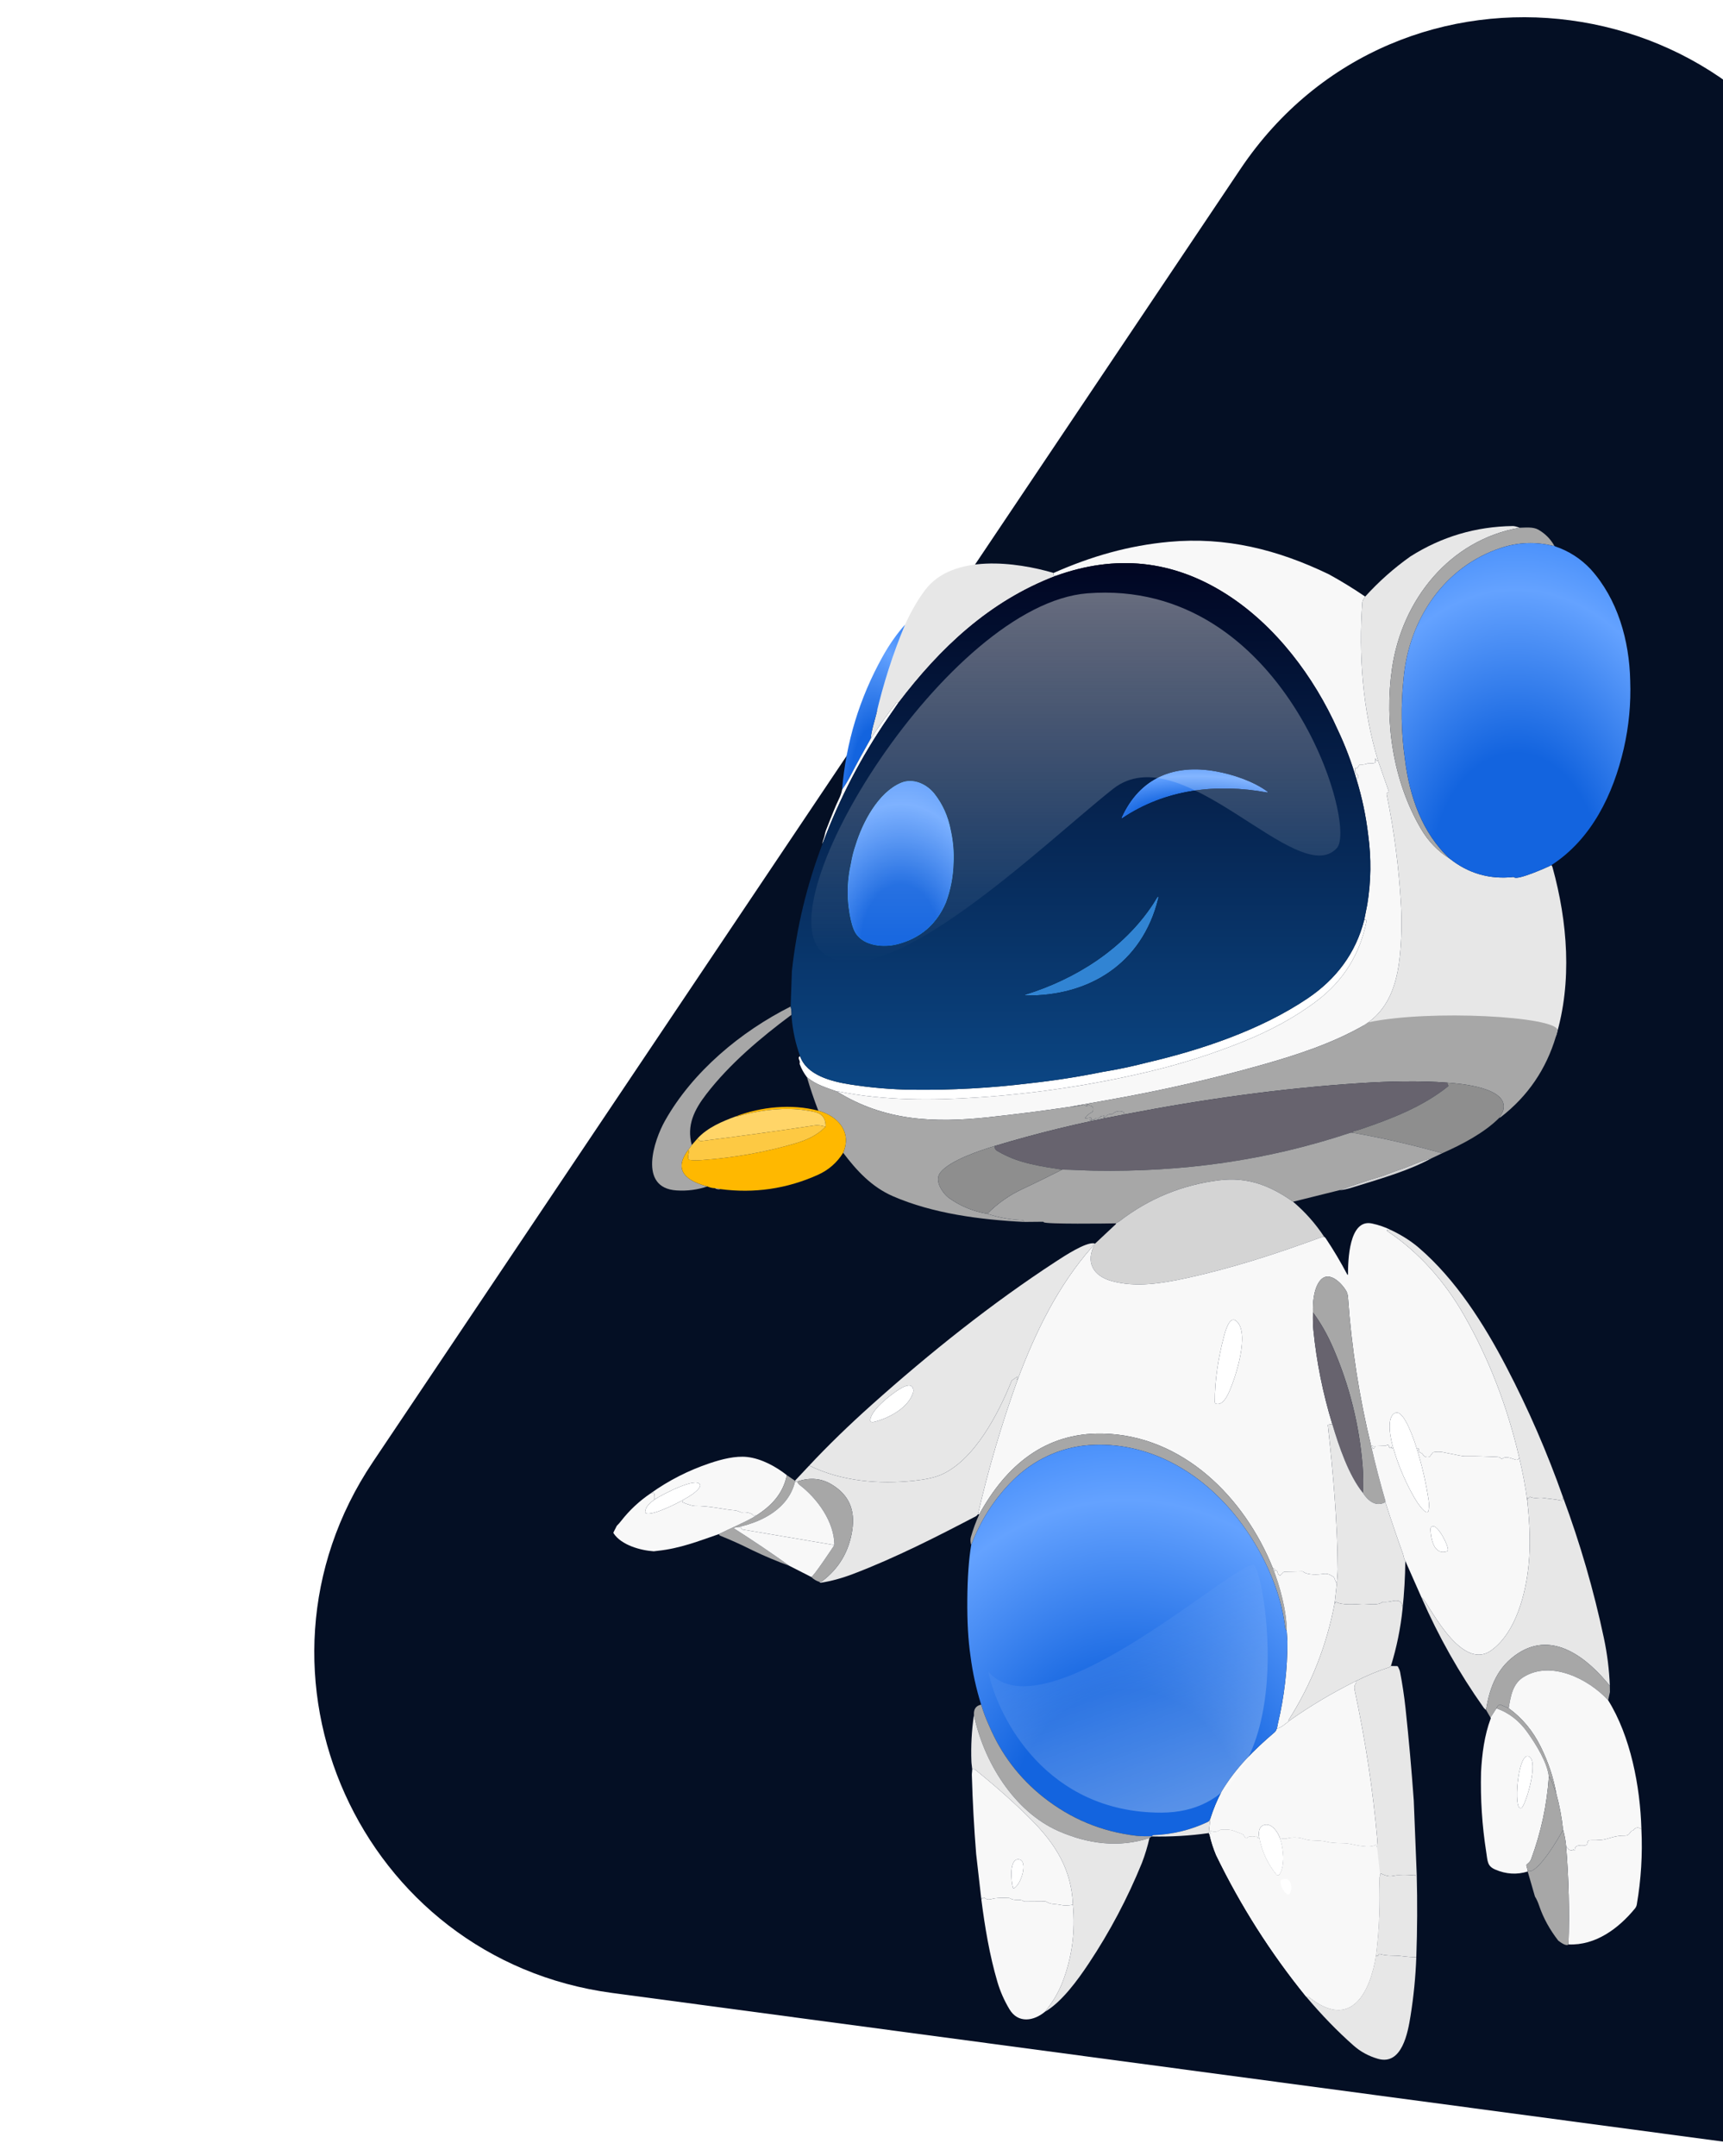 <svg width="191" height="239" viewBox="0 0 191 239" fill="none" xmlns="http://www.w3.org/2000/svg">
<g clip-path="url(#clip0_129_80)">
<path d="M137.499 18.744C155.057 -7.422 195.003 -2.077 205.064 27.785L260.171 191.349C269.161 218.03 247.026 244.88 219.12 241.146L67.84 220.903C39.934 217.168 25.638 185.443 41.326 162.064L137.499 18.744Z" fill="#040F24"/>
<g filter="url(#filter0_d_129_80)">
<path d="M168.454 57.187C160.699 58.542 155.409 65.179 154.307 72.8C153.446 78.754 154.439 85.279 157.499 90.526C158.32 91.935 159.4 93.056 160.741 93.892C162.795 95.512 165.131 96.182 167.749 95.903C167.792 95.899 167.828 95.911 167.859 95.939C168.233 96.279 171.553 94.814 171.984 94.581C172.041 94.663 172.082 94.751 172.108 94.846C173.771 100.871 174.304 107.519 172.48 113.573C172.455 113.54 172.44 113.502 172.437 113.459C172.436 113.432 172.429 113.43 172.416 113.453C172.384 113.505 172.36 113.49 172.343 113.406C172.338 113.379 172.342 113.354 172.355 113.331C172.362 113.317 172.451 113.132 172.484 113.226C172.507 113.293 172.525 113.297 172.537 113.237L172.559 113.12C172.573 113.047 172.549 113.03 172.486 113.068C172.363 113.144 172.274 113.123 172.219 113.003C172.191 112.941 172.145 112.903 172.079 112.889L171.413 112.746C171.366 112.736 171.328 112.749 171.297 112.784C170.835 113.311 169.534 113.237 168.923 113.208C168.466 113.187 168.196 112.909 167.727 112.941C167.325 112.967 166.922 112.958 166.52 112.915C166.473 112.91 166.427 112.916 166.381 112.933C166.176 113.014 165.983 112.987 165.804 112.853C165.761 112.821 165.715 112.803 165.664 112.798C164.896 112.719 164.288 113.117 163.651 112.558C163.609 112.521 163.561 112.509 163.505 112.523L163.083 112.635C163.034 112.648 163.018 112.677 163.034 112.725C163.038 112.737 163.042 112.749 163.046 112.762C163.064 112.813 163.046 112.838 162.992 112.836C162.665 112.824 162.342 112.84 162.022 112.885C161.584 112.944 161.255 112.602 160.818 112.591C160.609 112.585 160.398 112.586 160.184 112.594C160.105 112.599 160.07 112.64 160.08 112.719L160.136 113.191C160.14 113.22 160.127 113.236 160.098 113.24L159.079 113.375C159.021 113.382 159.002 113.414 159.021 113.469L159.174 113.904C159.185 113.937 159.173 113.952 159.138 113.949C158.983 113.936 158.857 113.87 158.757 113.75C158.723 113.71 158.68 113.696 158.629 113.709C158.469 113.75 158.356 113.7 158.292 113.559C158.287 113.546 158.284 113.533 158.285 113.519C158.285 113.506 158.289 113.492 158.296 113.48C158.302 113.468 158.311 113.458 158.323 113.45C158.334 113.443 158.346 113.438 158.36 113.436C158.617 113.402 158.86 113.322 159.09 113.194C159.204 113.131 159.196 113.099 159.064 113.1C158.721 113.103 158.506 112.946 158.419 112.628C158.405 112.577 158.372 112.545 158.322 112.531L157.455 112.297C157.411 112.285 157.368 112.288 157.326 112.307C157.249 112.344 157.209 112.361 157.123 112.361C155.593 112.383 154.063 112.416 152.533 112.459C152.185 112.468 151.925 112.276 151.536 112.318C151.525 112.319 151.522 112.315 151.527 112.306L151.55 112.265C151.599 112.171 151.577 112.148 151.484 112.198L151.41 112.239C151.367 112.262 151.359 112.294 151.387 112.335C151.396 112.348 151.4 112.361 151.398 112.373C151.394 112.401 151.379 112.411 151.353 112.402L151.184 112.345C153.916 110.678 154.856 107.8 155.175 104.681C155.367 102.802 155.411 100.919 155.306 99.033C155.078 94.883 154.545 90.773 153.708 86.703C153.698 86.652 153.715 86.613 153.761 86.588L153.886 86.52C153.943 86.488 153.96 86.442 153.938 86.38L152.758 83.001C151.05 77.419 150.596 71.237 151.02 65.458C151.032 65.305 151.137 65.092 151.335 64.819C152.843 63.154 154.511 61.673 156.339 60.376C159.799 58.182 163.584 57.057 167.692 57C167.866 56.998 168.12 57.06 168.454 57.187Z" fill="#E7E7E7"/>
<path d="M168.454 57.187C169.102 57.175 169.945 57.068 170.529 57.402C171.274 57.828 171.859 58.412 172.286 59.155L172.245 59.181C172.219 59.199 172.19 59.205 172.158 59.198C170.227 58.72 168.314 58.792 166.418 59.413C160.119 61.476 156.178 67.334 155.592 73.888C155.27 76.882 155.32 79.869 155.743 82.849C156.244 86.954 157.65 91.052 160.741 93.892C159.4 93.056 158.32 91.934 157.499 90.526C154.439 85.279 153.446 78.754 154.307 72.8C155.409 65.179 160.699 58.541 168.454 57.187Z" fill="#A7A7A7"/>
<path d="M147.303 62.345C148.686 63.104 150.03 63.929 151.335 64.819C151.137 65.092 151.032 65.305 151.02 65.458C150.596 71.237 151.05 77.419 152.758 83C152.624 83.028 152.545 82.991 152.522 82.889C152.478 82.691 152.458 82.69 152.462 82.886L152.468 83.169C152.469 83.207 152.451 83.233 152.415 83.246C152.214 83.322 152.004 83.336 151.786 83.287C151.733 83.276 151.682 83.281 151.633 83.303C151.37 83.418 151.097 83.462 150.814 83.433C150.754 83.427 150.707 83.45 150.672 83.5L150.453 83.837C150.428 83.875 150.395 83.884 150.355 83.866L150.275 83.828C150.254 83.818 150.243 83.825 150.243 83.849V84.252C150.243 84.302 150.268 84.327 150.317 84.329C150.334 84.329 150.352 84.329 150.37 84.329C150.422 84.33 150.44 84.356 150.424 84.407L150.391 84.513C150.378 84.554 150.391 84.566 150.43 84.551C150.578 84.492 150.681 84.931 150.362 85.051C149.817 83.169 149.125 81.345 148.287 79.577C145.652 73.684 141.393 68.022 135.94 64.548C130.017 60.774 123.698 60.104 116.983 62.541C116.801 62.517 116.738 62.403 116.795 62.199C120.985 60.344 125.118 59.163 129.603 58.75C135.904 58.168 141.644 59.618 147.303 62.345Z" fill="#F8F8F8"/>
<path d="M116.795 62.199C116.738 62.404 116.801 62.518 116.983 62.541C109.678 65.336 104.229 70.486 99.569 76.622C99.49 76.51 99.41 76.507 99.328 76.613C98.575 77.587 97.639 78.906 96.522 80.571C96.595 79.634 96.975 78.528 97.119 77.904C97.914 74.492 98.982 71.168 100.325 67.933C101.022 66.407 101.773 65.116 102.578 64.06C105.639 60.044 112.676 60.983 116.795 62.199Z" fill="#E7E7E7"/>
<path d="M100.325 67.933C98.982 71.168 97.914 74.491 97.119 77.904C96.975 78.528 96.595 79.633 96.522 80.571C95.749 81.948 95.066 83.168 94.266 84.712C93.994 85.238 93.688 85.743 93.349 86.228C93.772 81.01 95.27 76.089 97.841 71.467C98.585 70.132 99.413 68.954 100.325 67.933Z" fill="url(#paint0_radial_129_80)"/>
<path d="M99.569 76.622L98.472 78.21C95.466 82.576 93.035 87.249 91.179 92.227C91.173 91.912 91.329 91.656 91.391 91.368C91.454 91.072 91.5 90.886 91.529 90.81C92.217 89.033 92.696 87.871 92.967 87.325C93.168 86.917 93.296 86.551 93.349 86.228C93.688 85.743 93.994 85.238 94.266 84.712C95.066 83.168 95.749 81.948 96.522 80.571C97.639 78.906 98.575 77.587 99.328 76.613C99.41 76.506 99.49 76.509 99.569 76.622Z" fill="white"/>
<path fill-rule="evenodd" clip-rule="evenodd" d="M172.286 59.156C172.313 59.203 172.338 59.234 172.392 59.253C173.909 59.766 175.22 60.607 176.323 61.776C179.33 65.103 180.613 69.684 180.713 74.116C180.807 76.667 180.569 79.186 179.999 81.672C178.829 86.733 176.444 91.698 171.985 94.582C171.553 94.814 168.233 96.28 167.859 95.939C167.842 95.924 167.823 95.913 167.802 95.907C167.785 95.903 167.768 95.901 167.75 95.903C165.131 96.183 162.795 95.512 160.741 93.892C157.65 91.052 156.244 86.954 155.743 82.849C155.32 79.869 155.27 76.882 155.592 73.888C156.178 67.334 160.119 61.476 166.418 59.414C168.314 58.792 170.227 58.72 172.158 59.198C172.19 59.205 172.219 59.2 172.245 59.181L172.286 59.156Z" fill="url(#paint1_radial_129_80)"/>
<path d="M152.758 83.001L153.938 86.38C153.96 86.442 153.943 86.489 153.885 86.52L153.761 86.588C153.715 86.614 153.698 86.652 153.708 86.704C154.545 90.773 155.077 94.883 155.306 99.033C155.411 100.92 155.367 102.803 155.175 104.682C154.856 107.8 153.916 110.678 151.184 112.346C147.653 114.366 143.683 115.655 139.79 116.752C134.279 118.304 128.705 119.579 123.068 120.576C121.552 120.843 120.036 121.114 118.52 121.389C115.544 121.827 112.562 122.208 109.573 122.531C103.565 123.178 98.078 122.961 92.791 119.686C92.861 119.685 92.911 119.663 92.979 119.677C98.007 120.696 103.359 120.676 108.414 120.336C114.808 119.906 121.123 118.952 127.359 117.473C130.913 116.63 134.387 115.525 137.779 114.159C140.699 112.984 143.495 111.516 146.013 109.603C148.946 107.372 150.769 104.428 151.484 100.769C151.493 100.725 151.469 100.682 151.413 100.642C151.388 100.624 151.363 100.623 151.338 100.64C151.307 100.66 151.271 100.665 151.228 100.657L151.566 98.948C151.987 96.386 152.02 93.816 151.667 91.24C151.42 89.137 150.985 87.074 150.362 85.051C150.681 84.931 150.578 84.492 150.43 84.552C150.391 84.567 150.378 84.554 150.391 84.514L150.424 84.407C150.44 84.357 150.422 84.331 150.37 84.33C150.352 84.33 150.334 84.33 150.317 84.33C150.268 84.328 150.243 84.302 150.243 84.252V83.85C150.243 83.826 150.254 83.819 150.275 83.829L150.355 83.867C150.395 83.885 150.428 83.875 150.453 83.838L150.672 83.501C150.706 83.45 150.754 83.428 150.814 83.434C151.097 83.462 151.37 83.418 151.633 83.303C151.682 83.282 151.733 83.277 151.786 83.288C152.004 83.337 152.213 83.323 152.415 83.247C152.451 83.234 152.469 83.208 152.468 83.169L152.462 82.887C152.458 82.691 152.478 82.692 152.522 82.89C152.545 82.991 152.624 83.028 152.758 83.001Z" fill="#F8F8F8"/>
<path d="M140.461 86.531C134.859 85.517 129.229 86.158 124.416 89.378C124.406 89.386 124.393 89.389 124.381 89.389C124.368 89.388 124.356 89.383 124.346 89.375C124.336 89.367 124.33 89.355 124.327 89.343C124.325 89.33 124.326 89.317 124.332 89.305C126.355 84.86 130.174 83.365 134.768 84.186C136.664 84.524 138.927 85.278 140.503 86.432C140.514 86.439 140.521 86.45 140.525 86.462C140.529 86.474 140.528 86.487 140.523 86.499C140.518 86.51 140.509 86.52 140.498 86.526C140.486 86.532 140.473 86.533 140.461 86.531Z" fill="url(#paint2_radial_129_80)"/>
<path d="M105.392 90.709C105.664 91.929 105.768 93.153 105.704 94.383C105.172 94.393 104.648 94.424 104.132 94.477C103.296 94.562 102.487 94.459 101.643 94.484C101.593 94.486 101.545 94.476 101.5 94.457C101.137 94.304 99.688 94.419 99.198 94.401C97.605 94.342 96.175 94.436 94.654 94.487C94.529 94.492 94.445 94.436 94.333 94.386C94.45 93.687 94.622 93.007 94.851 92.346C95.625 89.844 97.336 86.55 99.861 85.466C101.21 84.887 102.739 85.59 103.595 86.684C104.506 87.847 105.105 89.189 105.392 90.709Z" fill="#2EEAF0"/>
<path d="M93.656 91.994L91.105 99.562C91.09 99.606 91.069 99.648 91.042 99.685C91.015 99.721 90.983 99.751 90.949 99.773C90.915 99.795 90.88 99.808 90.845 99.811C90.81 99.814 90.777 99.808 90.749 99.791C90.532 99.67 89.99 100.083 89.468 99.708C89.428 99.679 89.4 99.641 89.383 99.594L89.329 99.436C89.816 97.303 90.451 95.219 91.233 93.183C91.651 92.093 92.115 91.307 93.023 90.719C93.379 90.489 93.98 90.58 93.843 91.165C93.779 91.44 93.716 91.716 93.656 91.994Z" fill="#1E75C8"/>
<path d="M105.703 94.383C105.661 95.882 105.382 97.33 104.865 98.725C103.833 101.149 102.043 102.693 99.497 103.357C97.995 103.749 95.823 103.587 94.878 102.188C94.669 101.879 94.492 101.414 94.345 100.792C93.848 98.673 93.844 96.537 94.333 94.386C94.445 94.436 94.529 94.492 94.654 94.487C96.175 94.436 97.605 94.342 99.198 94.401C99.688 94.419 101.137 94.304 101.5 94.457C101.545 94.476 101.593 94.485 101.643 94.484C102.487 94.459 103.296 94.562 104.132 94.477C104.648 94.424 105.172 94.393 105.703 94.383Z" fill="#3BF6DC"/>
<path d="M128.384 98.335C126.605 105.493 120.764 109.138 113.675 109.039C113.664 109.039 113.652 109.034 113.644 109.026C113.635 109.017 113.63 109.007 113.628 108.995C113.626 108.983 113.629 108.971 113.635 108.961C113.641 108.951 113.651 108.943 113.662 108.939C119.247 107.209 124.508 103.892 127.782 98.954L128.316 98.098C128.353 98.038 128.383 98.042 128.405 98.109C128.427 98.173 128.42 98.249 128.384 98.335Z" fill="#3184D3"/>
<path d="M92.791 119.686C91.597 119.24 90.443 118.937 89.448 118.085C89.115 117.651 88.851 117.176 88.656 116.661C88.638 116.612 88.637 116.562 88.652 116.512C88.738 116.232 88.322 115.919 88.696 115.769C89.423 117.898 92.232 118.576 94.221 118.892C96.497 119.253 98.789 119.449 101.097 119.48C105.467 119.535 109.822 119.296 114.161 118.763C116.864 118.469 119.548 118.051 122.213 117.51C123.9 117.234 125.57 116.882 127.223 116.453C133.126 115.07 139.746 112.874 144.969 109.346C148.097 107.232 150.284 104.373 151.228 100.657C151.271 100.665 151.307 100.659 151.338 100.64C151.363 100.623 151.388 100.624 151.413 100.642C151.469 100.682 151.493 100.725 151.484 100.769C150.769 104.428 148.946 107.372 146.013 109.603C143.495 111.516 140.699 112.984 137.779 114.159C134.387 115.525 130.913 116.63 127.359 117.473C121.123 118.951 114.808 119.906 108.414 120.336C103.359 120.676 98.007 120.696 92.979 119.677C92.911 119.663 92.862 119.685 92.791 119.686Z" fill="white"/>
<path d="M87.647 110.257C87.733 110.609 87.765 110.928 87.743 111.212C87.709 111.21 87.687 111.212 87.678 111.218C84.337 113.708 80.898 116.594 78.296 119.971C76.978 121.683 76.088 123.421 76.687 125.609L76.311 126.129C74.481 128.54 76.304 129.636 78.415 130.201C77.326 130.571 76.188 130.718 74.999 130.643C70.696 130.366 72.513 125.053 73.72 122.913C76.791 117.464 82.129 113.027 87.647 110.257Z" fill="#A7A7A7"/>
<path fill-rule="evenodd" clip-rule="evenodd" d="M148.287 79.578C145.652 73.684 141.393 68.022 135.94 64.549C130.017 60.774 123.698 60.105 116.983 62.541C109.678 65.336 104.229 70.486 99.569 76.622L98.472 78.21C95.466 82.577 93.035 87.249 91.179 92.228C89.438 96.789 88.305 101.496 87.781 106.348L87.647 110.257C87.733 110.61 87.765 110.928 87.743 111.213L87.755 111.441C87.873 112.928 88.186 114.371 88.696 115.769C89.423 117.898 92.233 118.576 94.221 118.892C96.497 119.253 98.789 119.449 101.097 119.48C105.467 119.535 109.822 119.296 114.162 118.763C116.865 118.469 119.548 118.051 122.213 117.51C123.9 117.234 125.57 116.882 127.223 116.453C133.126 115.07 139.746 112.874 144.969 109.346C148.097 107.232 150.284 104.373 151.228 100.657L151.566 98.948C151.987 96.386 152.02 93.816 151.667 91.24C151.42 89.137 150.986 87.074 150.362 85.051C149.817 83.17 149.125 81.345 148.287 79.578ZM128.405 98.108C128.427 98.173 128.42 98.249 128.384 98.335C126.605 105.493 120.764 109.138 113.675 109.039C113.673 109.039 113.671 109.039 113.669 109.038C113.666 109.038 113.663 109.037 113.66 109.036C113.654 109.033 113.649 109.03 113.644 109.026C113.635 109.017 113.63 109.007 113.628 108.995C113.627 108.987 113.628 108.979 113.63 108.972C113.63 108.971 113.631 108.97 113.631 108.969C113.632 108.968 113.632 108.967 113.632 108.966L113.633 108.964C113.634 108.963 113.635 108.962 113.635 108.961C113.641 108.951 113.651 108.943 113.662 108.939C119.247 107.209 124.508 103.892 127.782 98.954L128.316 98.098C128.353 98.038 128.383 98.042 128.405 98.108ZM104.865 98.725C103.833 101.149 102.043 102.693 99.497 103.357C97.995 103.749 95.823 103.587 94.878 102.188C94.669 101.879 94.492 101.414 94.346 100.792C93.848 98.673 93.844 96.537 94.333 94.386C94.45 93.687 94.622 93.007 94.851 92.346C95.625 89.845 97.336 86.55 99.861 85.466C101.21 84.887 102.739 85.59 103.595 86.684C104.506 87.847 105.105 89.189 105.392 90.709C105.664 91.929 105.768 93.154 105.704 94.383C105.661 95.882 105.382 97.33 104.865 98.725ZM105.138 98.663C105.136 98.657 105.135 98.651 105.133 98.646C105.135 98.652 105.136 98.657 105.138 98.663L105.138 98.663ZM140.461 86.531C134.86 85.517 129.229 86.159 124.417 89.378C124.406 89.386 124.394 89.389 124.381 89.389C124.368 89.388 124.356 89.383 124.346 89.375C124.336 89.367 124.33 89.355 124.327 89.343C124.325 89.33 124.327 89.317 124.332 89.305C126.355 84.86 130.175 83.365 134.768 84.186C136.664 84.524 138.928 85.278 140.503 86.432C140.509 86.436 140.513 86.44 140.517 86.445C140.521 86.45 140.523 86.456 140.525 86.462C140.529 86.474 140.528 86.487 140.523 86.499C140.518 86.511 140.509 86.52 140.498 86.526C140.492 86.529 140.486 86.531 140.48 86.531C140.474 86.532 140.467 86.532 140.461 86.531Z" fill="url(#paint3_linear_129_80)"/>
<path d="M104.865 98.725C103.833 101.149 102.043 102.693 99.497 103.357C97.995 103.749 95.823 103.587 94.878 102.188C94.669 101.879 94.492 101.414 94.345 100.792C93.848 98.673 93.844 96.537 94.333 94.386C94.45 93.687 94.622 93.007 94.851 92.346C95.625 89.844 97.336 86.55 99.861 85.466C101.21 84.887 102.739 85.59 103.595 86.684C104.506 87.847 105.105 89.189 105.392 90.709C105.664 91.929 105.768 93.153 105.703 94.383C105.661 95.882 105.382 97.33 104.865 98.725Z" fill="url(#paint4_radial_129_80)"/>
<path d="M105.138 98.662C105.136 98.657 105.134 98.651 105.133 98.646C105.135 98.652 105.136 98.657 105.138 98.663L105.138 98.662Z" fill="url(#paint5_radial_129_80)"/>
<path d="M166.374 122.511C169.358 120.199 171.393 117.219 172.48 113.573C172.542 113.341 172.674 112.993 172.668 112.89C172.569 111.36 158.554 110.563 151.673 112.01L151.184 112.346C147.653 114.366 143.683 115.655 139.79 116.752C134.279 118.304 128.705 119.579 123.068 120.576C121.552 120.844 120.036 121.114 118.52 121.389C119.053 121.363 119.581 121.286 120.106 121.156C120.155 121.144 120.199 121.155 120.237 121.19C120.314 121.261 120.405 121.287 120.508 121.269C120.564 121.259 120.572 121.233 120.532 121.191L120.502 121.161C120.488 121.148 120.49 121.138 120.509 121.132L120.609 121.1C120.653 121.086 120.684 121.101 120.701 121.144C120.708 121.162 120.714 121.181 120.72 121.199C120.724 121.21 120.732 121.216 120.744 121.217C121.124 121.252 121.254 121.468 121.136 121.867C121.122 121.913 121.094 121.946 121.053 121.966C120.776 122.102 120.536 122.29 120.333 122.532C120.256 122.625 120.276 122.663 120.394 122.646L120.875 122.581C120.928 122.574 120.961 122.597 120.975 122.649C120.99 122.713 120.967 122.752 120.907 122.766C120.81 122.789 120.798 122.833 120.869 122.9L120.886 122.917C120.931 122.968 120.956 122.961 120.962 122.895C120.971 122.785 121.034 122.756 121.154 122.807C121.207 122.831 121.254 122.821 121.295 122.78L121.378 122.696C121.409 122.665 121.446 122.656 121.489 122.669C121.678 122.727 121.832 122.669 121.953 122.494C121.987 122.444 122.034 122.414 122.094 122.405L122.343 122.364C122.425 122.35 122.437 122.373 122.379 122.434C122.331 122.483 122.319 122.536 122.344 122.593C122.377 122.666 122.405 122.664 122.427 122.587C122.443 122.529 122.477 122.495 122.528 122.485C122.563 122.478 122.591 122.46 122.613 122.431C122.753 122.24 122.95 122.168 123.203 122.213C123.242 122.221 123.275 122.211 123.304 122.185C123.656 121.859 124.059 121.775 124.513 121.932C124.561 121.949 124.578 121.982 124.564 122.031C124.539 122.116 124.57 122.179 124.659 122.218C133.267 120.552 141.995 119.323 150.745 118.754C153.989 118.544 157.47 118.468 160.44 118.699C161.835 118.792 167.333 119.241 166.636 121.756C166.588 121.929 166.441 122.21 166.196 122.598C166.263 122.58 166.323 122.551 166.374 122.511Z" fill="#A7A7A7"/>
<path d="M89.448 118.085C90.443 118.937 91.597 119.24 92.791 119.686C98.078 122.961 103.565 123.178 109.573 122.531C112.562 122.208 115.544 121.827 118.52 121.389C119.053 121.363 119.582 121.286 120.106 121.156C120.155 121.144 120.199 121.155 120.237 121.19C120.314 121.261 120.405 121.287 120.508 121.269C120.564 121.259 120.572 121.233 120.532 121.191L120.502 121.161C120.488 121.148 120.491 121.138 120.51 121.132L120.609 121.1C120.653 121.086 120.684 121.101 120.701 121.144C120.708 121.162 120.714 121.181 120.72 121.199C120.724 121.21 120.732 121.216 120.744 121.217C121.124 121.252 121.254 121.468 121.136 121.867C121.122 121.913 121.094 121.946 121.053 121.966C120.776 122.102 120.536 122.29 120.334 122.532C120.256 122.625 120.276 122.663 120.394 122.646L120.875 122.581C120.928 122.574 120.962 122.597 120.975 122.649C120.99 122.713 120.967 122.752 120.907 122.766C120.811 122.789 120.798 122.833 120.869 122.9C120.874 122.905 120.88 122.911 120.886 122.917C120.931 122.968 120.957 122.961 120.963 122.895C120.971 122.785 121.034 122.756 121.154 122.807C121.207 122.831 121.254 122.821 121.295 122.78L121.378 122.696C121.409 122.665 121.446 122.656 121.489 122.669C121.678 122.727 121.832 122.669 121.953 122.494C121.987 122.444 122.034 122.414 122.094 122.405L122.343 122.364C122.425 122.35 122.437 122.373 122.379 122.434C122.331 122.483 122.319 122.536 122.344 122.593C122.377 122.666 122.405 122.664 122.427 122.587C122.443 122.529 122.477 122.495 122.528 122.485C122.563 122.478 122.591 122.46 122.614 122.431C122.753 122.24 122.95 122.168 123.204 122.213C123.242 122.221 123.275 122.211 123.304 122.185C123.657 121.859 124.059 121.775 124.513 121.932C124.561 121.949 124.578 121.982 124.564 122.031C124.539 122.116 124.571 122.179 124.659 122.218C119.792 123.121 114.988 124.29 110.249 125.723C108.628 126.22 105.293 127.314 104.241 128.658C103.515 129.584 104.515 131 105.255 131.521C106.514 132.407 107.911 132.977 109.445 133.231C110.747 133.659 112.042 133.894 113.329 133.934C113.384 133.936 113.426 133.962 113.453 134.012L113.52 134.135C108.665 133.892 103.389 133.204 98.975 131.281C96.63 130.257 94.973 128.462 93.468 126.471C94.469 124.12 92.842 122.381 90.712 121.808C90.241 120.579 89.82 119.338 89.448 118.085Z" fill="#A7A7A7"/>
<path d="M160.44 118.699C160.45 118.799 160.482 118.895 160.536 118.986C160.564 119.035 160.556 119.078 160.512 119.113C157.714 121.366 154.206 122.718 150.845 123.858C150.601 123.941 150.351 124.009 150.096 124.062C150.045 124.073 150.008 124.102 149.986 124.15L149.942 124.242C149.866 124.238 149.766 124.224 149.693 124.248C140.386 127.348 131.056 128.623 121.259 128.453C120.26 128.436 118.916 128.349 117.743 128.337C115.393 127.97 112.973 127.638 110.873 126.445C110.533 126.252 110.258 126.188 110.249 125.723C114.988 124.289 119.792 123.121 124.659 122.218C133.267 120.552 141.995 119.323 150.745 118.753C153.989 118.544 157.47 118.468 160.44 118.699Z" fill="#67636E"/>
<path d="M160.44 118.699C161.835 118.791 167.332 119.241 166.636 121.756C166.587 121.929 166.441 122.21 166.196 122.597C164.523 124.28 162.024 125.571 159.875 126.52C156.601 125.599 153.29 124.84 149.942 124.242L149.986 124.15C150.008 124.102 150.045 124.073 150.096 124.062C150.351 124.009 150.601 123.941 150.845 123.858C154.206 122.717 157.714 121.366 160.512 119.113C160.556 119.078 160.564 119.035 160.536 118.986C160.482 118.895 160.45 118.799 160.44 118.699Z" fill="#8E8E8E"/>
<path d="M90.712 121.808C92.842 122.38 94.469 124.119 93.468 126.47C92.78 127.571 91.843 128.388 90.657 128.92C87.21 130.467 83.607 130.992 79.848 130.495L79.246 130.393C78.965 130.386 78.688 130.322 78.415 130.2C76.304 129.636 74.481 128.54 76.311 126.129C76.465 126.455 76.194 126.771 76.316 127.166C76.332 127.221 76.368 127.252 76.424 127.26C76.777 127.315 77.219 127.323 77.75 127.284C81.426 127.016 84.91 126.394 88.202 125.419C89.463 125.046 90.592 124.526 91.524 123.577C91.545 122.85 91.279 122.353 90.727 122.087C90.505 121.98 90.016 121.869 89.262 121.756C87.055 121.423 84.631 121.694 82.435 122.247C82.173 122.313 81.869 122.438 81.541 122.445C84.34 121.372 87.757 121.018 90.712 121.808Z" fill="#FFB800"/>
<path d="M91.523 123.577C91.06 123.462 90.735 123.375 90.252 123.446C86.082 124.072 81.905 124.647 77.721 125.172C77.673 125.178 77.629 125.168 77.587 125.143C77.479 125.077 77.392 124.988 77.327 124.876C78.427 123.676 80.081 122.979 81.541 122.446C81.869 122.438 82.173 122.313 82.435 122.247C84.631 121.694 87.055 121.423 89.261 121.756C90.016 121.869 90.505 121.98 90.727 122.087C91.279 122.353 91.545 122.85 91.523 123.577Z" fill="#FFD568"/>
<path d="M91.524 123.577C90.592 124.526 89.463 125.046 88.202 125.419C84.91 126.394 81.426 127.016 77.75 127.285C77.219 127.323 76.777 127.315 76.424 127.26C76.368 127.252 76.332 127.221 76.316 127.166C76.194 126.771 76.465 126.455 76.311 126.129L76.687 125.609L77.327 124.876C77.392 124.988 77.479 125.077 77.587 125.143C77.629 125.168 77.673 125.178 77.721 125.172C81.905 124.647 86.082 124.072 90.252 123.446C90.735 123.375 91.06 123.462 91.524 123.577Z" fill="#FDC943"/>
<path d="M149.942 124.243C153.291 124.84 156.601 125.599 159.875 126.521L158.671 127.09C157.449 127.376 156.306 127.968 155.108 128.36C154.42 128.585 153.688 128.913 153.13 129.08C151.576 129.546 150.037 130.056 148.513 130.609L143.342 131.896C140.801 130.105 138.3 129.119 135.127 129.517C131.021 130.033 127.334 131.554 124.067 134.08C123.96 134.162 123.799 134.215 123.68 134.293C122.94 134.312 115.77 134.402 115.697 134.162C115.686 134.13 115.664 134.114 115.63 134.115L113.52 134.135L113.453 134.012C113.426 133.962 113.384 133.936 113.329 133.934C112.042 133.894 110.747 133.659 109.445 133.231C110.592 132.076 111.896 131.158 113.359 130.479C114.83 129.794 116.285 129.066 117.743 128.337C118.916 128.349 120.26 128.436 121.259 128.453C131.056 128.623 140.386 127.349 149.693 124.249C149.766 124.224 149.866 124.238 149.942 124.243Z" fill="#A7A7A7"/>
<path d="M110.248 125.723C110.257 126.188 110.533 126.252 110.873 126.445C112.972 127.639 115.392 127.97 117.743 128.337C116.285 129.066 114.83 129.794 113.359 130.479C111.896 131.158 110.592 132.076 109.445 133.231C107.911 132.977 106.514 132.407 105.255 131.521C104.514 131 103.515 129.584 104.241 128.658C105.293 127.314 108.628 126.22 110.248 125.723Z" fill="#8E8E8E"/>
<path d="M158.671 127.091C156.152 128.451 153.387 129.241 149.976 130.297C149.317 130.501 148.83 130.606 148.513 130.61C150.037 130.056 151.576 129.546 153.13 129.08C153.688 128.913 154.42 128.585 155.108 128.36C156.306 127.968 157.449 127.376 158.671 127.091Z" fill="#D4D4D4"/>
<path d="M143.342 131.896C144.672 133.022 145.819 134.314 146.782 135.773C146.575 135.813 146.415 135.854 146.3 135.896C141.496 137.664 136.556 139.265 131.555 140.354C128.769 140.96 125.93 141.416 123.264 140.696C121.172 140.132 120.273 138.586 121.385 136.545L123.708 134.367C123.725 134.352 123.724 134.336 123.706 134.321C123.693 134.311 123.684 134.301 123.68 134.292C123.799 134.215 123.96 134.162 124.067 134.08C127.334 131.553 131.021 130.033 135.127 129.517C138.3 129.119 140.801 130.105 143.342 131.896Z" fill="#D4D4D4"/>
<path d="M79.246 130.394L79.848 130.495C79.631 130.54 79.431 130.506 79.246 130.394Z" fill="#E7E7E7"/>
<path d="M154.232 135.052C154.077 134.982 153.931 134.972 153.794 135.023C153.71 135.053 153.705 135.094 153.78 135.144C157.395 137.552 160.228 140.864 162.276 144.444C165.043 149.28 167.088 154.555 168.41 160.27C168.322 160.476 168.177 160.547 167.977 160.484C167.536 160.346 166.889 160.027 166.493 160.417C166.468 160.443 166.446 160.44 166.428 160.408C166.344 160.261 166.182 160.185 165.944 160.177C164.81 160.141 163.692 160.082 162.559 160.106C161.951 160.118 161.415 159.924 160.813 159.831C160.125 159.725 159.773 159.523 158.933 159.656C158.876 159.666 158.83 159.694 158.795 159.742L158.522 160.111C158.491 160.153 158.45 160.179 158.398 160.188C158.071 160.245 157.836 160.134 157.692 159.857C157.666 159.806 157.625 159.773 157.57 159.758C157.341 159.698 157.243 159.558 157.275 159.336C157.284 159.273 157.257 159.247 157.195 159.259L157.06 159.283C156.808 158.449 155.668 154.972 154.718 155.287C153.562 155.668 154.199 158.413 154.451 159.207C154.417 159.207 154.385 159.215 154.355 159.231C154.332 159.243 154.318 159.237 154.312 159.211C154.295 159.153 154.267 159.106 154.226 159.072C154.173 159.026 154.167 159.032 154.209 159.088C154.232 159.12 154.24 159.149 154.232 159.177C154.224 159.202 154.207 159.212 154.182 159.208C154.031 159.19 153.959 159.112 153.968 158.975C153.972 158.915 153.946 158.879 153.889 158.867C153.807 158.848 153.738 158.861 153.679 158.905C153.641 158.933 153.599 158.948 153.551 158.95L152.489 158.982C152.434 158.984 152.398 159.012 152.381 159.066L152.34 159.189C152.319 159.253 152.278 159.27 152.218 159.237L152.174 159.215C152.151 159.202 152.144 159.184 152.153 159.16L152.205 159.026C152.208 159.016 152.209 159.005 152.207 158.994C152.206 158.984 152.201 158.974 152.194 158.966C152.188 158.958 152.179 158.951 152.169 158.948C152.159 158.944 152.149 158.944 152.138 158.946C152.08 158.956 152.036 158.98 152.006 159.017C150.679 153.581 149.82 148.07 149.428 142.485C149.408 142.197 149.335 141.951 149.21 141.747C148.641 140.811 147.176 139.37 146.219 140.794C145.616 141.692 145.509 143.117 145.546 144.171C145.527 144.954 145.541 145.584 145.587 146.06C145.939 149.628 146.641 153.125 147.691 156.549L147.265 156.607C147.214 156.614 147.191 156.643 147.197 156.693C147.756 161.661 148.268 167.442 148.29 172.633C148.292 173.083 148.227 173.582 148.206 174.053C148.192 174.046 148.181 174.034 148.173 174.017C148.149 173.964 148.137 173.964 148.137 174.015V174.087C148.137 174.151 148.125 174.154 148.102 174.094L147.903 173.585C147.884 173.539 147.854 173.502 147.813 173.476C147.429 173.225 147.173 173.074 146.683 173.15C146.135 173.233 144.949 173.295 144.493 172.923C144.451 172.889 144.403 172.872 144.35 172.873L142.404 172.914C142.349 172.915 142.302 172.935 142.264 172.975L141.968 173.274C141.929 173.313 141.885 173.318 141.838 173.289L141.752 173.238C141.703 173.208 141.672 173.165 141.659 173.109C141.636 173.008 141.602 172.912 141.558 172.818C141.509 172.716 141.445 172.705 141.366 172.785C141.354 172.797 141.339 172.808 141.322 172.817C141.25 172.857 141.24 172.845 141.293 172.78C141.302 172.769 141.311 172.756 141.32 172.739C141.35 172.686 141.34 172.64 141.292 172.601C141.239 172.56 141.177 172.537 141.107 172.534C137.958 164.672 131.106 157.773 122.221 157.597C115.825 157.469 111.513 161.172 108.555 166.541L108.411 166.535C109.58 161.474 111.045 156.502 112.807 151.619C114.789 146.337 117.289 141.197 121.033 136.944C121.147 136.816 121.226 136.67 121.273 136.507L121.385 136.545C120.273 138.586 121.172 140.132 123.264 140.696C125.931 141.416 128.769 140.96 131.555 140.354C136.556 139.265 141.497 137.664 146.3 135.896C146.415 135.854 146.575 135.813 146.782 135.773C146.851 135.817 146.909 135.873 146.957 135.943C147.823 137.237 148.622 138.58 149.354 139.973C149.358 139.981 149.365 139.987 149.373 139.99C149.381 139.994 149.39 139.995 149.398 139.993C149.406 139.991 149.414 139.986 149.419 139.979C149.425 139.972 149.428 139.963 149.428 139.955C149.434 138.472 149.52 133.761 152.086 134.308C152.831 134.466 153.546 134.714 154.232 135.052ZM137.045 145.112C136.291 144.484 135.826 146.255 135.665 146.87C135.048 149.231 134.655 151.665 134.668 154.11C134.669 154.152 134.683 154.194 134.709 154.227C134.736 154.261 134.772 154.285 134.813 154.295C135.538 154.476 136.017 153.493 136.259 152.952C136.953 151.414 138.604 146.411 137.045 145.112Z" fill="#F8F8F8"/>
<path d="M154.232 135.052C155.411 135.616 156.434 136.269 157.299 137.013C161.365 140.509 164.491 145.422 166.985 150.205C169.421 154.875 171.516 159.696 173.27 164.668L173.211 164.954C173.197 165.018 173.159 165.042 173.097 165.027C172.394 164.858 171.747 164.837 170.976 164.716C170.627 164.661 170.108 164.843 169.662 164.621C169.612 164.596 169.573 164.608 169.545 164.658C169.505 164.729 169.448 164.751 169.376 164.725C169.34 164.711 169.322 164.725 169.321 164.764L169.313 165.13C169.102 163.493 168.801 161.873 168.41 160.27C167.088 154.555 165.043 149.28 162.276 144.444C160.227 140.864 157.395 137.552 153.78 135.144C153.705 135.094 153.709 135.053 153.794 135.023C153.931 134.972 154.077 134.982 154.232 135.052Z" fill="#E7E7E7"/>
<path d="M121.273 136.507C121.226 136.67 121.147 136.816 121.033 136.944C117.289 141.197 114.789 146.337 112.807 151.619L112.757 151.637C112.711 151.654 112.704 151.644 112.735 151.605C112.803 151.521 112.84 151.425 112.846 151.317C112.849 151.263 112.829 151.251 112.786 151.282L112.228 151.66C112.183 151.69 112.151 151.73 112.131 151.778C110.715 155.285 108.008 160.633 104.211 162.204C103.533 162.483 102.577 162.688 101.341 162.819C97.44 163.229 93.275 162.895 89.706 161.137C91.766 158.934 94.085 156.681 96.66 154.379C103.073 148.651 109.886 143.193 117.084 138.501C117.975 137.921 120.339 136.366 121.273 136.507ZM96.577 156.297C96.659 156.325 96.739 156.331 96.815 156.314C98.462 155.943 100.746 154.728 101.223 153.021C101.27 152.852 101.252 152.678 101.167 152.5C100.901 151.935 99.95 152.514 99.593 152.744C98.708 153.312 96.47 155.023 96.476 156.154C96.476 156.186 96.486 156.216 96.504 156.242C96.522 156.267 96.548 156.287 96.577 156.297Z" fill="#E7E7E7"/>
<path d="M152.006 159.017C152.471 161.056 152.997 163.08 153.583 165.088C153.591 165.117 153.587 165.144 153.572 165.17C153.565 165.182 153.557 165.194 153.548 165.206C152.507 165.768 151.623 165.018 151.071 164.149C151.134 163.188 151.128 162.228 151.053 161.268C150.695 156.709 149.611 152.337 147.802 148.15C147.152 146.642 146.4 145.316 145.546 144.171C145.509 143.117 145.615 141.692 146.219 140.794C147.176 139.37 148.641 140.811 149.209 141.747C149.335 141.951 149.408 142.197 149.428 142.485C149.82 148.07 150.679 153.581 152.006 159.017Z" fill="#A7A7A7"/>
<path d="M145.546 144.171C146.4 145.316 147.152 146.642 147.802 148.15C149.611 152.337 150.695 156.709 151.053 161.268C151.128 162.228 151.134 163.188 151.071 164.149C149.5 162.208 148.424 159.005 147.691 156.549C146.64 153.124 145.939 149.628 145.587 146.06C145.541 145.584 145.527 144.954 145.546 144.171Z" fill="#67636E"/>
<path d="M137.045 145.113C138.604 146.411 136.953 151.414 136.259 152.953C136.017 153.493 135.538 154.476 134.813 154.295C134.772 154.285 134.735 154.261 134.709 154.227C134.683 154.194 134.669 154.153 134.668 154.11C134.655 151.665 135.048 149.232 135.665 146.87C135.826 146.255 136.291 144.484 137.045 145.113Z" fill="white"/>
<path d="M112.807 151.619C111.045 156.502 109.58 161.475 108.411 166.535C108.334 166.645 108.256 166.72 108.178 166.76C103.992 168.952 99.261 171.37 94.57 173.154C93.314 173.632 92.118 173.957 90.979 174.129L90.797 174.021L90.986 174.014C91.037 174.012 91.084 173.996 91.125 173.965C93.004 172.548 94.121 170.656 94.476 168.291C94.814 166.054 94.112 164.389 92.186 163.232C91.065 162.558 89.828 162.44 88.476 162.876C88.449 162.885 88.427 162.9 88.411 162.924L88.383 162.966C88.306 162.898 88.223 162.886 88.131 162.928L88.125 162.82L89.706 161.137C93.275 162.895 97.44 163.229 101.341 162.819C102.577 162.688 103.533 162.483 104.211 162.204C108.008 160.633 110.715 155.285 112.131 151.779C112.151 151.73 112.183 151.69 112.228 151.66L112.786 151.282C112.829 151.251 112.849 151.263 112.846 151.317C112.84 151.425 112.803 151.521 112.735 151.605C112.704 151.644 112.711 151.654 112.757 151.637L112.807 151.619Z" fill="#E7E7E7"/>
<path d="M96.577 156.297C96.548 156.287 96.522 156.268 96.504 156.242C96.486 156.216 96.476 156.186 96.476 156.154C96.47 155.023 98.708 153.313 99.593 152.745C99.95 152.514 100.901 151.935 101.167 152.5C101.252 152.678 101.27 152.852 101.223 153.021C100.746 154.728 98.461 155.943 96.815 156.314C96.739 156.331 96.659 156.325 96.577 156.297Z" fill="white"/>
<path d="M157.06 159.283C157.649 161.168 158.088 163.087 158.376 165.039C158.435 165.433 158.417 165.79 158.349 166.166C158.344 166.196 158.331 166.225 158.313 166.249C158.294 166.273 158.269 166.292 158.241 166.304C158.214 166.317 158.183 166.322 158.153 166.32C158.122 166.318 158.093 166.308 158.066 166.292C157.464 165.914 156.802 164.754 156.464 164.123C155.619 162.557 154.948 160.918 154.451 159.207C154.199 158.413 153.562 155.668 154.718 155.287C155.668 154.973 156.808 158.449 157.06 159.283Z" fill="white"/>
<path d="M147.691 156.549C148.424 159.005 149.5 162.208 151.071 164.149C151.624 165.018 152.507 165.768 153.548 165.206C153.583 165.25 153.608 165.299 153.625 165.354C154.225 167.225 154.858 169.085 155.524 170.934C155.603 171.151 155.612 171.477 155.786 171.713C155.764 173.52 155.66 175.301 155.475 177.054C155.502 176.262 155.122 175.964 154.334 176.161C154.01 176.242 153.68 176.273 153.345 176.254C153.294 176.251 153.248 176.265 153.207 176.295C152.663 176.696 151.602 176.433 150.93 176.476C150.186 176.521 148.749 176.635 148.102 176.253C148.048 176.22 148.023 176.235 148.027 176.298C148.032 176.366 148.006 176.4 147.948 176.401L148.206 174.053C148.227 173.582 148.291 173.083 148.29 172.633C148.267 167.442 147.756 161.661 147.197 156.693C147.191 156.643 147.214 156.614 147.265 156.607L147.691 156.549Z" fill="#E7E7E7"/>
<path d="M141.107 172.535C141.876 174.512 142.639 177.253 142.637 179.483C142.532 179.312 142.476 179.195 142.469 179.131C141.971 174.788 139.858 170.411 137.207 167.009C133.2 161.862 127.28 158.39 120.678 158.88C117.5 159.117 114.541 160.524 112.271 162.787C110.237 164.817 108.699 167.207 107.659 169.956C107.563 169.62 107.553 169.319 107.628 169.052C107.874 168.191 108.183 167.354 108.555 166.541C111.513 161.172 115.825 157.469 122.221 157.597C131.106 157.773 137.958 164.672 141.107 172.535Z" fill="#A7A7A7"/>
<path d="M154.451 159.207C154.948 160.918 155.619 162.557 156.464 164.123C156.802 164.754 157.464 165.914 158.066 166.292C158.092 166.308 158.122 166.318 158.153 166.32C158.183 166.322 158.214 166.317 158.241 166.304C158.269 166.292 158.294 166.273 158.313 166.249C158.331 166.225 158.344 166.196 158.349 166.166C158.417 165.79 158.435 165.433 158.376 165.039C158.087 163.087 157.649 161.168 157.06 159.283L157.195 159.259C157.257 159.248 157.284 159.273 157.275 159.336C157.243 159.558 157.341 159.699 157.57 159.758C157.625 159.774 157.666 159.806 157.692 159.857C157.836 160.135 158.071 160.245 158.398 160.188C158.45 160.179 158.491 160.153 158.522 160.111L158.795 159.742C158.83 159.694 158.876 159.666 158.933 159.657C159.773 159.523 160.125 159.725 160.813 159.831C161.415 159.924 161.951 160.118 162.559 160.106C163.692 160.082 164.81 160.141 165.944 160.178C166.182 160.185 166.344 160.262 166.428 160.408C166.446 160.44 166.468 160.443 166.493 160.418C166.889 160.027 167.536 160.346 167.977 160.484C168.177 160.547 168.322 160.476 168.41 160.27C168.801 161.873 169.102 163.493 169.313 165.13C169.607 167.774 169.656 170.099 169.459 172.106C169.148 175.287 168.064 179.618 165.332 181.611C161.766 184.211 158.024 175.65 157.58 175.768L155.786 171.713C155.612 171.477 155.603 171.151 155.525 170.934C154.858 169.085 154.225 167.225 153.625 165.354C153.608 165.299 153.583 165.25 153.548 165.206C153.557 165.194 153.566 165.182 153.573 165.17C153.588 165.145 153.591 165.117 153.583 165.088C152.997 163.08 152.471 161.056 152.006 159.017C152.036 158.98 152.08 158.956 152.138 158.946C152.149 158.944 152.159 158.944 152.169 158.948C152.179 158.952 152.188 158.958 152.194 158.966C152.201 158.974 152.206 158.984 152.207 158.995C152.209 159.005 152.208 159.016 152.205 159.026L152.153 159.16C152.144 159.184 152.151 159.202 152.174 159.215L152.218 159.237C152.278 159.27 152.319 159.254 152.34 159.189L152.381 159.066C152.398 159.012 152.434 158.984 152.489 158.982L153.551 158.95C153.599 158.948 153.641 158.933 153.679 158.905C153.738 158.861 153.807 158.849 153.889 158.867C153.946 158.879 153.972 158.915 153.968 158.975C153.959 159.112 154.031 159.19 154.182 159.209C154.207 159.213 154.224 159.202 154.232 159.177C154.24 159.149 154.232 159.12 154.209 159.089C154.167 159.032 154.173 159.026 154.226 159.072C154.267 159.106 154.295 159.153 154.311 159.212C154.318 159.237 154.332 159.243 154.355 159.231C154.385 159.215 154.417 159.207 154.451 159.207ZM158.572 168.194C158.61 169.169 158.92 171.149 160.419 170.642C160.47 170.625 160.5 170.589 160.509 170.536C160.592 170.016 159.38 167.682 158.796 167.87C158.729 167.892 158.671 167.935 158.631 167.993C158.59 168.052 158.57 168.122 158.572 168.194Z" fill="#F8F8F8"/>
<path d="M87.228 162.207C86.801 164.284 85.489 165.641 83.767 166.725C83.767 166.711 83.764 166.695 83.758 166.678C83.748 166.648 83.731 166.644 83.708 166.666C83.623 166.751 83.534 166.727 83.442 166.593C83.414 166.551 83.377 166.52 83.332 166.499C82.989 166.334 82.63 166.276 82.256 166.327C82.205 166.334 82.156 166.328 82.11 166.307C81.827 166.186 81.625 166.121 81.505 166.111C80.174 166.014 78.672 165.59 77.026 165.618C76.807 165.621 76.358 165.489 75.679 165.221C75.612 165.195 75.609 165.164 75.671 165.127C75.73 165.094 75.738 165.039 75.697 164.962C76.307 164.628 77.402 164.003 77.607 163.413C77.622 163.368 77.621 163.324 77.605 163.28C77.256 162.313 73.325 164.397 72.555 164.902C72.574 164.717 72.586 164.211 72.445 164.149C72.399 164.129 72.361 164.139 72.332 164.18C72.278 164.252 72.21 164.266 72.129 164.219C74.121 162.792 76.306 161.679 78.683 160.879C79.998 160.437 81.529 160.044 82.831 160.19C84.415 160.367 86.033 161.26 87.228 162.207Z" fill="#F8F8F8"/>
<path d="M87.228 162.207L88.125 162.82L88.131 162.928C87.406 165.873 84.57 167.349 81.88 167.946L81.41 168.022C81.399 168.024 81.388 168.029 81.38 168.037C81.372 168.045 81.366 168.055 81.364 168.066C81.362 168.078 81.363 168.089 81.367 168.1C81.372 168.11 81.379 168.119 81.389 168.125C83.465 169.445 85.506 170.822 87.511 172.256C86.112 171.747 84.738 171.169 83.391 170.522C82.226 169.935 81.039 169.398 79.83 168.911C79.779 168.889 79.742 168.853 79.72 168.803L79.691 168.737C81.049 168.049 82.453 167.506 83.767 166.725C85.489 165.641 86.801 164.284 87.228 162.207Z" fill="#A7A7A7"/>
<path d="M90.797 174.021C90.463 173.912 90.175 173.735 89.931 173.49C90.16 173.473 92.235 170.355 92.496 169.953C92.485 167.363 90.597 164.772 88.616 163.268C88.54 163.21 88.462 163.109 88.383 162.966L88.411 162.924C88.427 162.9 88.449 162.885 88.476 162.876C89.828 162.44 91.065 162.559 92.186 163.232C94.112 164.389 94.813 166.054 94.476 168.291C94.121 170.656 93.004 172.548 91.125 173.965C91.084 173.996 91.037 174.012 90.986 174.014L90.797 174.021Z" fill="#A7A7A7"/>
<path d="M88.383 162.966C88.462 163.109 88.54 163.209 88.616 163.268C90.597 164.772 92.485 167.363 92.496 169.952L82.327 168.23C82.276 168.221 82.24 168.194 82.218 168.148C82.158 168.018 82.045 167.951 81.88 167.946C84.57 167.349 87.406 165.873 88.131 162.928C88.223 162.885 88.306 162.898 88.383 162.966Z" fill="#F8F8F8"/>
<path d="M75.697 164.962C74.901 165.416 72.285 166.727 71.591 166.421C71.542 166.4 71.518 166.363 71.519 166.309C71.528 165.697 72.079 165.249 72.555 164.903C73.325 164.397 77.256 162.313 77.605 163.28C77.621 163.324 77.622 163.368 77.607 163.413C77.402 164.003 76.306 164.628 75.697 164.962Z" fill="white"/>
<path d="M72.555 164.902C72.079 165.249 71.528 165.697 71.519 166.309C71.518 166.363 71.542 166.4 71.591 166.421C72.285 166.727 74.901 165.416 75.697 164.962C75.738 165.039 75.73 165.094 75.671 165.127C75.609 165.164 75.612 165.195 75.679 165.221C76.358 165.489 76.807 165.621 77.026 165.618C78.672 165.591 80.174 166.014 81.505 166.111C81.625 166.121 81.827 166.186 82.11 166.307C82.156 166.328 82.205 166.334 82.256 166.327C82.63 166.277 82.989 166.334 83.332 166.499C83.377 166.52 83.414 166.551 83.442 166.593C83.534 166.727 83.623 166.751 83.708 166.666C83.731 166.644 83.748 166.648 83.758 166.678C83.764 166.695 83.767 166.711 83.767 166.725C82.453 167.506 81.049 168.049 79.691 168.737C77.443 169.512 75.383 170.332 72.887 170.592L72.473 170.642C70.997 170.546 68.886 169.96 68.023 168.657C67.995 168.614 67.993 168.571 68.016 168.526L68.372 167.82C68.543 167.651 68.702 167.472 68.849 167.282C69.781 166.087 70.875 165.066 72.129 164.219C72.21 164.266 72.278 164.252 72.332 164.18C72.361 164.139 72.399 164.129 72.445 164.149C72.586 164.211 72.574 164.717 72.555 164.902Z" fill="#F8F8F8"/>
<path d="M173.27 164.669C175.158 169.747 176.666 174.937 177.792 180.241C178.165 181.995 178.387 183.767 178.456 185.558C176.063 182.582 172.24 179.395 168.314 181.932C166.044 183.397 165.143 185.619 164.732 188.225C164.615 188.14 164.533 188.066 164.488 188.002C161.767 184.166 159.465 180.088 157.58 175.768C158.024 175.65 161.766 184.211 165.332 181.611C168.064 179.618 169.148 175.287 169.459 172.106C169.656 170.1 169.607 167.774 169.313 165.131L169.321 164.764C169.322 164.725 169.34 164.712 169.376 164.725C169.449 164.751 169.505 164.729 169.545 164.658C169.573 164.609 169.612 164.596 169.662 164.622C170.108 164.843 170.627 164.661 170.976 164.716C171.747 164.837 172.394 164.859 173.097 165.027C173.159 165.042 173.197 165.018 173.211 164.954L173.27 164.669Z" fill="#E7E7E7"/>
<path d="M160.419 170.642C158.92 171.149 158.61 169.169 158.572 168.194C158.57 168.122 158.59 168.052 158.631 167.993C158.671 167.935 158.729 167.892 158.796 167.87C159.38 167.682 160.592 170.016 160.509 170.536C160.5 170.589 160.47 170.625 160.419 170.642Z" fill="white"/>
<path d="M81.88 167.946C82.045 167.951 82.158 168.019 82.218 168.148C82.24 168.194 82.276 168.221 82.326 168.23L92.496 169.953C92.235 170.355 90.16 173.473 89.931 173.49L87.511 172.257C85.506 170.822 83.465 169.445 81.389 168.125C81.379 168.119 81.372 168.11 81.367 168.1C81.363 168.089 81.362 168.078 81.364 168.066C81.366 168.055 81.372 168.045 81.38 168.037C81.388 168.029 81.399 168.024 81.41 168.022L81.88 167.946Z" fill="#F8F8F8"/>
<path d="M141.107 172.535C141.177 172.538 141.239 172.56 141.292 172.601C141.34 172.64 141.35 172.686 141.321 172.74C141.311 172.756 141.302 172.77 141.293 172.781C141.24 172.846 141.25 172.858 141.322 172.817C141.339 172.808 141.354 172.797 141.366 172.785C141.445 172.705 141.509 172.716 141.558 172.819C141.602 172.912 141.636 173.009 141.659 173.109C141.672 173.165 141.703 173.209 141.752 173.238L141.838 173.29C141.885 173.318 141.929 173.313 141.968 173.274L142.264 172.975C142.302 172.936 142.349 172.915 142.404 172.914L144.35 172.873C144.403 172.872 144.451 172.889 144.493 172.923C144.949 173.296 146.135 173.233 146.683 173.15C147.173 173.074 147.429 173.226 147.813 173.476C147.854 173.503 147.884 173.539 147.903 173.586L148.102 174.094C148.125 174.154 148.137 174.152 148.137 174.087V174.016C148.137 173.964 148.149 173.964 148.173 174.017C148.181 174.034 148.192 174.046 148.206 174.053L147.948 176.402C147.077 181.049 145.377 185.361 142.851 189.337C142.834 189.364 142.838 189.386 142.863 189.406L142.907 189.437C142.594 189.693 141.95 190.264 141.552 190.261L141.659 189.735C142.367 186.74 142.719 183.702 142.713 180.622L142.637 179.483C142.639 177.254 141.876 174.512 141.107 172.535Z" fill="#F8F8F8"/>
<path d="M155.475 177.055C155.253 179.198 154.824 181.299 154.188 183.356C154.101 183.438 154.037 183.486 153.997 183.499C152.729 183.91 151.501 184.419 150.313 185.027C147.731 186.303 145.262 187.773 142.907 189.437L142.863 189.405C142.838 189.386 142.834 189.363 142.851 189.337C145.377 185.361 147.076 181.049 147.948 176.401C148.005 176.4 148.032 176.366 148.027 176.298C148.023 176.235 148.048 176.22 148.102 176.253C148.749 176.635 150.186 176.521 150.93 176.476C151.602 176.433 152.663 176.696 153.207 176.295C153.248 176.265 153.294 176.251 153.345 176.254C153.68 176.273 154.01 176.242 154.334 176.161C155.122 175.964 155.502 176.262 155.475 177.055Z" fill="#E7E7E7"/>
<path d="M178.456 185.558L178.468 186.242L178.268 187.153C176.099 184.79 171.954 182.707 168.91 184.565C167.7 185.303 167.469 186.629 167.242 188.04L166.341 187.647C166.288 187.624 166.237 187.628 166.189 187.659C166.037 187.752 165.939 187.885 165.895 188.058C165.767 188.199 165.272 189.057 165.218 189.057L164.732 188.225C165.143 185.619 166.044 183.397 168.314 181.931C172.24 179.395 176.063 182.581 178.456 185.558Z" fill="#A7A7A7"/>
<path d="M154.188 183.356L154.856 183.368C154.91 183.369 154.949 183.393 154.975 183.441C155.099 183.673 155.176 183.872 155.207 184.039C155.443 185.273 155.663 186.684 155.807 188.046C156.171 191.427 156.475 194.836 156.721 198.272L157.048 206.48C157.024 206.496 156.998 206.502 156.971 206.498C156.927 206.492 156.904 206.511 156.903 206.556C156.903 206.57 156.903 206.585 156.903 206.6C156.903 206.635 156.897 206.637 156.884 206.604C156.878 206.59 156.873 206.578 156.868 206.568C156.851 206.526 156.821 206.508 156.777 206.513C156.194 206.573 155.609 206.586 155.022 206.553C154.68 206.533 154.309 206.697 153.965 206.648C153.695 206.611 153.421 206.523 153.141 206.384C153.124 206.376 153.106 206.372 153.088 206.373C153.07 206.375 153.053 206.38 153.037 206.391C153.022 206.401 153.009 206.415 153.001 206.431C152.992 206.447 152.988 206.466 152.989 206.484C152.992 206.586 152.97 206.679 152.922 206.765C152.896 206.812 152.884 206.862 152.886 206.914C153.002 209.768 152.884 212.61 152.533 215.441C151.902 219.432 149.813 223.823 145.09 220.041C145.052 220.011 145.009 219.997 144.96 219.999L144.788 220.003C140.861 215.163 137.535 209.934 134.811 204.315C134.513 203.604 134.277 202.872 134.103 202.119C134.157 202.052 134.194 201.977 134.214 201.893C134.227 201.836 134.205 201.809 134.148 201.811C134.06 201.813 134.039 201.771 134.083 201.686C134.096 201.662 134.118 201.644 134.144 201.635C134.17 201.626 134.198 201.627 134.223 201.638C134.571 201.793 134.907 201.763 135.23 201.55C135.274 201.521 135.322 201.507 135.374 201.506C135.857 201.504 136.289 201.457 136.754 201.63C137.072 201.749 137.39 201.87 137.709 201.995C137.761 202.016 137.803 202.05 137.835 202.098L138.053 202.417C138.092 202.475 138.14 202.484 138.198 202.446L138.446 202.279C138.482 202.254 138.521 202.247 138.563 202.256C138.792 202.309 139.015 202.299 139.232 202.226C139.282 202.209 139.317 202.226 139.338 202.274L139.418 202.455C139.436 202.495 139.445 202.494 139.445 202.45V202.385C139.445 202.341 139.456 202.337 139.478 202.376L139.508 202.428C139.529 202.461 139.544 202.459 139.555 202.422C139.563 202.398 139.575 202.384 139.59 202.379C139.879 203.923 140.515 205.295 141.498 206.493C141.519 206.519 141.546 206.539 141.576 206.553C141.606 206.566 141.639 206.572 141.671 206.571C141.704 206.569 141.736 206.56 141.765 206.543C141.793 206.527 141.817 206.504 141.835 206.477C142.5 205.474 142.275 203.523 141.897 202.455C142.172 202.475 142.351 202.56 142.637 202.484C143.287 202.312 143.925 202.329 144.552 202.535C145.399 202.815 146.186 202.624 147.059 202.845C147.983 203.082 148.904 202.905 149.845 203.119C150.468 203.261 151.902 203.562 152.463 203.205C152.507 203.179 152.536 203.19 152.552 203.237L152.599 203.377C152.635 203.484 152.65 203.481 152.644 203.368C152.63 203.093 152.703 202.874 152.68 202.61C152.2 197.124 151.361 191.592 150.165 186.015C150.101 185.715 150.156 185.449 150.331 185.22C150.362 185.179 150.368 185.134 150.35 185.086C150.342 185.063 150.33 185.043 150.313 185.027C151.501 184.419 152.729 183.91 153.997 183.499C154.037 183.486 154.101 183.438 154.188 183.356ZM142.637 208.627C142.664 208.65 142.696 208.667 142.731 208.676C142.765 208.684 142.801 208.685 142.835 208.678C142.87 208.671 142.903 208.657 142.931 208.635C142.959 208.614 142.982 208.586 142.999 208.554C143.333 207.904 143.107 206.568 142.047 207.065C142.014 207.081 141.985 207.107 141.966 207.139C141.947 207.172 141.938 207.209 141.941 207.247C141.979 207.809 142.211 208.269 142.637 208.627Z" fill="#E7E7E7"/>
<path d="M152.922 206.765C152.97 206.679 152.992 206.585 152.989 206.484L152.644 203.368C152.65 203.481 152.635 203.484 152.599 203.377L152.552 203.237C152.536 203.189 152.507 203.179 152.463 203.205C151.902 203.562 150.468 203.261 149.845 203.118C148.904 202.904 147.983 203.082 147.059 202.845C146.186 202.623 145.399 202.815 144.552 202.535C143.925 202.329 143.287 202.311 142.637 202.484C142.351 202.56 142.172 202.474 141.897 202.455C142.275 203.522 142.5 205.474 141.835 206.477C141.817 206.504 141.793 206.527 141.765 206.543C141.736 206.56 141.704 206.569 141.671 206.571C141.639 206.572 141.606 206.566 141.576 206.553C141.546 206.539 141.519 206.519 141.498 206.493C140.515 205.294 139.879 203.923 139.59 202.379C139.575 202.384 139.563 202.398 139.555 202.421C139.544 202.459 139.529 202.461 139.508 202.427L139.478 202.376C139.456 202.337 139.445 202.34 139.445 202.385V202.45C139.445 202.494 139.436 202.495 139.418 202.455L139.338 202.274C139.317 202.225 139.282 202.209 139.232 202.225C139.015 202.298 138.792 202.308 138.563 202.256C138.521 202.247 138.482 202.254 138.446 202.279L138.198 202.446C138.14 202.484 138.092 202.474 138.053 202.417L137.835 202.098C137.803 202.05 137.761 202.016 137.709 201.995C137.39 201.87 137.072 201.748 136.754 201.63C136.289 201.457 135.857 201.504 135.374 201.505C135.322 201.507 135.274 201.521 135.23 201.55C134.907 201.763 134.571 201.793 134.223 201.638C134.198 201.627 134.17 201.626 134.144 201.635C134.118 201.644 134.096 201.662 134.083 201.686C134.039 201.771 134.06 201.813 134.148 201.811C134.205 201.809 134.227 201.836 134.214 201.893C134.194 201.977 134.157 202.052 134.103 202.119C134.277 202.871 134.513 203.603 134.811 204.315C137.535 209.934 140.861 215.163 144.788 220.003L144.96 219.998C145.009 219.996 145.052 220.011 145.09 220.041C149.813 223.823 151.902 219.432 152.533 215.441C152.884 212.609 153.002 209.767 152.886 206.914C152.884 206.861 152.896 206.812 152.922 206.765Z" fill="#F8F8F8"/>
<path d="M178.268 187.153C180.756 191.143 181.82 196.711 181.955 201.43C181.604 201.191 181.311 201.231 181.076 201.551C181.048 201.591 181.01 201.608 180.963 201.603C180.728 201.577 180.694 202.162 180.16 202.156C179.617 202.15 179.093 202.226 178.587 202.383C178.129 202.524 177.79 202.605 177.568 202.626C177.158 202.665 176.745 202.68 176.331 202.672C176.09 202.667 175.973 202.749 175.964 202.997C175.961 203.062 175.933 203.124 175.886 203.169C175.839 203.215 175.776 203.239 175.711 203.238C175.295 203.232 174.483 203.137 174.584 203.799C174.586 203.808 174.582 203.814 174.573 203.817C174.556 203.822 174.539 203.824 174.522 203.822C174.49 203.82 174.474 203.802 174.474 203.77V203.703C174.474 203.672 174.462 203.667 174.439 203.688C174.345 203.779 174.229 203.809 174.093 203.778C173.993 203.754 173.91 203.703 173.845 203.623L173.608 203.334C173.555 202.71 173.442 202.099 173.27 201.499C173.125 200.138 172.874 198.801 172.517 197.49C172.213 195.751 171.638 194.025 170.793 192.311C169.926 190.552 168.742 189.128 167.242 188.04C167.47 186.629 167.7 185.303 168.91 184.565C171.954 182.707 176.099 184.789 178.268 187.153Z" fill="#F8F8F8"/>
<path d="M150.313 185.027C150.33 185.043 150.342 185.063 150.35 185.086C150.368 185.135 150.362 185.179 150.331 185.22C150.156 185.45 150.101 185.715 150.165 186.016C151.361 191.593 152.199 197.124 152.68 202.61C152.703 202.874 152.63 203.093 152.644 203.368C152.65 203.481 152.635 203.484 152.599 203.377L152.552 203.237C152.536 203.19 152.506 203.179 152.463 203.205C151.902 203.562 150.468 203.262 149.845 203.119C148.904 202.905 147.983 203.082 147.059 202.845C146.186 202.624 145.399 202.815 144.552 202.536C143.925 202.329 143.286 202.312 142.637 202.484C142.351 202.56 142.172 202.475 141.897 202.455C141.682 201.817 141.001 200.769 140.198 200.961C139.535 201.117 139.489 201.798 139.59 202.379C139.575 202.384 139.563 202.398 139.555 202.422C139.544 202.459 139.528 202.461 139.508 202.428L139.478 202.376C139.456 202.338 139.445 202.341 139.445 202.385V202.451C139.445 202.494 139.436 202.496 139.418 202.455L139.338 202.274C139.317 202.226 139.282 202.21 139.231 202.226C139.015 202.299 138.792 202.309 138.563 202.256C138.521 202.247 138.482 202.255 138.446 202.279L138.198 202.446C138.14 202.485 138.092 202.475 138.053 202.417L137.835 202.098C137.803 202.051 137.761 202.016 137.708 201.995C137.39 201.87 137.072 201.749 136.754 201.63C136.289 201.457 135.857 201.504 135.374 201.506C135.322 201.507 135.274 201.522 135.23 201.55C134.907 201.764 134.571 201.793 134.223 201.638C134.198 201.627 134.169 201.626 134.144 201.635C134.118 201.644 134.096 201.662 134.083 201.687C134.039 201.772 134.06 201.813 134.148 201.811C134.205 201.809 134.227 201.837 134.214 201.893C134.194 201.977 134.157 202.053 134.102 202.12L133.99 201.88L134.172 200.253C134.5 199.214 134.918 198.214 135.425 197.253C137.009 194.623 138.997 192.662 141.305 190.689C141.435 190.578 141.493 190.413 141.552 190.261C141.949 190.264 142.594 189.693 142.907 189.437C145.262 187.773 147.731 186.303 150.313 185.027Z" fill="#F8F8F8"/>
<path fill-rule="evenodd" clip-rule="evenodd" d="M142.637 179.483L142.713 180.622C142.719 183.702 142.367 186.74 141.659 189.735L141.552 190.26L141.543 190.285C141.487 190.43 141.428 190.584 141.305 190.689C138.997 192.662 137.009 194.622 135.425 197.253C134.918 198.214 134.5 199.214 134.172 200.253C134.131 200.43 134.044 200.57 133.868 200.652C131.977 201.54 129.986 202.025 127.893 202.107C127.843 202.109 127.799 202.126 127.761 202.157L127.675 202.227C127.505 202.224 127.335 202.224 127.166 202.225C126.775 202.226 126.388 202.226 126.013 202.183C122.163 201.741 118.713 200.312 115.66 197.898C112.985 195.773 110.978 193.128 109.641 189.963C109.295 189.212 109.004 188.439 108.766 187.642C108.212 185.886 107.818 184.091 107.583 182.255C107.325 180.525 107.207 178.421 107.23 175.943C107.251 173.542 107.394 171.546 107.658 169.955C108.699 167.206 110.236 164.817 112.271 162.787C114.541 160.524 117.5 159.117 120.678 158.88C127.28 158.39 133.2 161.862 137.207 167.009C139.858 170.411 141.971 174.788 142.469 179.131C142.476 179.194 142.532 179.312 142.637 179.483Z" fill="url(#paint6_radial_129_80)"/>
<g style="mix-blend-mode:screen">
<path d="M128.705 199.611C116.045 199.611 110.66 189.189 109.549 183.978C115.879 191.375 137.7 171.034 139.032 172.211C140.365 173.388 144.529 199.611 128.705 199.611Z" fill="url(#paint7_linear_129_80)" fill-opacity="0.4"/>
</g>
<path d="M108.766 187.642C109.004 188.439 109.295 189.213 109.641 189.963C110.978 193.128 112.985 195.774 115.66 197.899C118.713 200.313 122.164 201.741 126.013 202.183C126.551 202.246 127.113 202.217 127.675 202.227C127.673 202.238 127.67 202.245 127.667 202.25L127.423 202.425C124.019 203.537 120.582 203.07 117.367 201.665C112.405 199.498 109.022 193.924 107.965 188.78C107.923 188.131 108.19 187.752 108.766 187.642Z" fill="#A7A7A7"/>
<path d="M167.242 188.04C168.742 189.129 169.926 190.552 170.793 192.311C171.638 194.025 172.213 195.752 172.517 197.49C172.309 196.923 172.095 196.364 171.876 195.812C171.843 195.728 171.783 195.677 171.696 195.659C171.55 194.094 170.317 192.112 169.33 190.716C168.409 189.416 167.264 188.53 165.895 188.059C165.94 187.885 166.037 187.752 166.189 187.659C166.237 187.629 166.288 187.625 166.341 187.647L167.242 188.04Z" fill="#A7A7A7"/>
<path d="M165.895 188.058C167.264 188.53 168.409 189.416 169.33 190.716C170.317 192.112 171.55 194.094 171.695 195.658C171.474 198.783 170.822 201.812 169.739 204.747C169.628 205.047 169.479 205.152 169.248 205.353C169.207 205.388 169.194 205.432 169.208 205.485L169.363 206.062L169.351 206.138C168.152 206.507 166.958 206.436 165.77 205.927C164.863 205.538 164.917 205.032 164.755 203.995C164.294 201.058 164.102 198.102 164.178 195.128C164.282 193.131 164.547 191.05 165.251 189.171C165.261 189.145 165.259 189.12 165.244 189.097L165.218 189.057C165.272 189.057 165.767 188.199 165.895 188.058ZM168.43 199.059C168.453 199.078 168.48 199.092 168.509 199.1C168.538 199.108 168.568 199.11 168.598 199.105C168.628 199.101 168.656 199.09 168.682 199.074C168.707 199.058 168.729 199.037 168.746 199.012C169.3 198.186 170.487 194.073 169.552 193.426C168.368 192.605 167.783 198.529 168.43 199.059Z" fill="#F8F8F8"/>
<path d="M107.965 188.78C109.022 193.924 112.405 199.498 117.367 201.665C120.582 203.07 124.019 203.537 127.423 202.425C127.209 203.368 126.929 204.29 126.584 205.189C124.989 209.105 123.024 212.82 120.687 216.334C119.465 218.172 117.679 220.629 115.823 221.691C116.683 220.651 117.338 219.546 117.788 218.377C118.836 215.658 119.219 212.804 118.937 209.814C118.776 205.942 117.054 203.152 114.338 200.415C112.579 198.643 110.502 196.789 108.108 194.853C108.054 194.81 107.942 194.787 107.771 194.785C107.752 194.513 107.693 194.214 107.684 193.962C107.617 192.222 107.711 190.495 107.965 188.78Z" fill="#E7E7E7"/>
<path d="M168.43 199.059C167.783 198.529 168.368 192.605 169.552 193.425C170.487 194.072 169.3 198.185 168.746 199.012C168.729 199.037 168.707 199.058 168.682 199.074C168.656 199.09 168.628 199.101 168.598 199.105C168.568 199.11 168.538 199.108 168.509 199.1C168.48 199.092 168.453 199.078 168.43 199.059Z" fill="white"/>
<path d="M107.771 194.785C107.942 194.787 108.054 194.81 108.108 194.853C110.502 196.789 112.579 198.643 114.338 200.415C117.054 203.152 118.776 205.942 118.937 209.814C118.453 209.924 117.979 209.93 117.513 209.83C116.965 209.713 116.508 209.811 115.978 209.481C115.942 209.459 115.902 209.448 115.859 209.448L113.599 209.464C113.544 209.465 113.495 209.449 113.451 209.416C113.087 209.136 112.518 209.437 111.984 209.116C111.942 209.091 111.896 209.078 111.847 209.075C110.938 209.037 110.317 209.069 109.984 209.171C109.619 209.283 109.339 209.244 109.141 209.054C109.104 209.019 109.068 209.019 109.032 209.056L108.975 209.113C108.953 209.136 108.934 209.133 108.918 209.106L108.893 209.063C108.874 209.032 108.864 209.034 108.861 209.071C108.855 209.141 108.83 209.201 108.787 209.252L108.211 204.202C107.976 201.287 107.816 198.367 107.732 195.444C107.726 195.235 107.776 195.011 107.771 194.785ZM112.967 204.8C111.827 204.615 112.1 207.292 112.292 207.942C112.296 207.954 112.301 207.964 112.309 207.973C112.317 207.981 112.326 207.988 112.337 207.993C112.347 207.997 112.359 208 112.37 207.999C112.382 207.999 112.393 207.996 112.404 207.991C113.203 207.582 113.997 204.967 112.967 204.8Z" fill="#F8F8F8"/>
<path d="M171.696 195.658C171.783 195.676 171.843 195.728 171.876 195.812C172.095 196.363 172.309 196.923 172.517 197.49C172.875 198.801 173.125 200.138 173.27 201.5C172.919 202.236 170.349 206.598 169.363 206.062L169.208 205.485C169.194 205.432 169.207 205.388 169.249 205.353C169.479 205.152 169.628 205.047 169.739 204.747C170.822 201.812 171.474 198.783 171.696 195.658Z" fill="#A7A7A7"/>
<path d="M134.172 200.253L133.99 201.879C131.894 202.176 129.786 202.299 127.667 202.25C127.67 202.245 127.673 202.237 127.675 202.227L127.761 202.157C127.799 202.126 127.843 202.109 127.893 202.107C129.986 202.025 131.978 201.54 133.868 200.652C134.044 200.57 134.131 200.43 134.172 200.253Z" fill="#E7E7E7"/>
<path d="M141.897 202.455C142.275 203.523 142.5 205.474 141.835 206.477C141.817 206.504 141.793 206.527 141.765 206.544C141.736 206.56 141.704 206.569 141.671 206.571C141.639 206.572 141.606 206.566 141.576 206.553C141.546 206.539 141.519 206.519 141.498 206.493C140.515 205.295 139.879 203.923 139.59 202.379C139.489 201.797 139.536 201.117 140.198 200.96C141.001 200.769 141.682 201.817 141.897 202.455Z" fill="white"/>
<path d="M181.955 201.43C182.09 204.234 181.921 207.019 181.446 209.785C181.418 209.953 181.35 210.102 181.243 210.234C179.421 212.462 176.858 214.352 173.872 214.219C173.994 210.585 173.906 206.957 173.608 203.334L173.845 203.623C173.91 203.703 173.993 203.754 174.093 203.778C174.229 203.809 174.345 203.779 174.439 203.688C174.462 203.667 174.474 203.672 174.474 203.703V203.77C174.474 203.802 174.49 203.82 174.522 203.822C174.539 203.824 174.556 203.822 174.573 203.817C174.582 203.814 174.586 203.808 174.584 203.799C174.483 203.137 175.295 203.232 175.711 203.239C175.776 203.239 175.838 203.215 175.886 203.17C175.933 203.124 175.961 203.063 175.964 202.997C175.973 202.749 176.09 202.667 176.331 202.672C176.745 202.68 177.158 202.665 177.568 202.626C177.79 202.605 178.129 202.524 178.587 202.383C179.092 202.226 179.617 202.151 180.159 202.156C180.694 202.162 180.728 201.577 180.963 201.603C181.01 201.608 181.048 201.591 181.076 201.551C181.311 201.231 181.604 201.191 181.955 201.43Z" fill="#F8F8F8"/>
<path d="M173.27 201.5C173.442 202.099 173.555 202.711 173.608 203.335C173.906 206.958 173.994 210.586 173.872 214.22C173.613 214.472 172.966 213.966 172.743 213.802C171.795 212.585 171.093 211.309 170.636 209.973C170.48 209.515 170.319 209.16 170.153 208.91L169.351 206.138L169.363 206.063C170.349 206.599 172.919 202.237 173.27 201.5Z" fill="#A7A7A7"/>
<path d="M112.967 204.8C113.998 204.967 113.203 207.583 112.404 207.991C112.393 207.996 112.382 207.999 112.371 207.999C112.359 208 112.348 207.997 112.337 207.993C112.326 207.988 112.317 207.981 112.309 207.973C112.302 207.964 112.296 207.954 112.292 207.942C112.1 207.292 111.827 204.615 112.967 204.8Z" fill="white"/>
<path d="M157.047 206.48C157.127 209.528 157.112 212.58 157.002 215.635C156.443 215.624 155.884 215.581 155.324 215.506C154.54 215.4 153.8 215.532 152.978 215.283C152.926 215.266 152.885 215.281 152.855 215.327L152.785 215.428C152.759 215.467 152.724 215.49 152.678 215.497C152.609 215.507 152.561 215.488 152.532 215.441C152.884 212.609 153.002 209.767 152.886 206.914C152.884 206.861 152.896 206.812 152.922 206.765C152.969 206.679 152.991 206.585 152.988 206.484C152.988 206.466 152.992 206.447 153.001 206.431C153.009 206.414 153.022 206.4 153.037 206.39C153.052 206.38 153.07 206.374 153.088 206.373C153.106 206.372 153.124 206.376 153.14 206.384C153.42 206.523 153.695 206.611 153.965 206.648C154.308 206.697 154.68 206.533 155.022 206.552C155.609 206.586 156.194 206.573 156.777 206.513C156.821 206.508 156.851 206.526 156.868 206.568C156.872 206.578 156.877 206.59 156.883 206.604C156.896 206.637 156.903 206.635 156.903 206.6C156.903 206.584 156.903 206.57 156.903 206.556C156.904 206.511 156.927 206.492 156.971 206.498C156.998 206.502 157.023 206.496 157.047 206.48Z" fill="#E7E7E7"/>
<path d="M142.637 208.627C142.211 208.269 141.978 207.809 141.94 207.247C141.938 207.209 141.947 207.171 141.966 207.139C141.985 207.107 142.013 207.081 142.047 207.064C143.107 206.568 143.332 207.904 142.998 208.554C142.982 208.586 142.959 208.613 142.931 208.635C142.902 208.656 142.87 208.671 142.835 208.678C142.8 208.685 142.765 208.684 142.73 208.675C142.696 208.666 142.664 208.65 142.637 208.627Z" fill="white"/>
<path d="M118.937 209.813C119.219 212.803 118.836 215.658 117.789 218.376C117.338 219.546 116.683 220.651 115.823 221.691C114.598 222.713 112.858 223.007 111.901 221.405C111.317 220.429 110.872 219.417 110.565 218.37C109.695 215.409 109.18 212.31 108.787 209.251C108.83 209.201 108.855 209.141 108.861 209.071C108.864 209.034 108.875 209.032 108.893 209.063L108.918 209.106C108.934 209.133 108.953 209.136 108.975 209.113L109.033 209.056C109.068 209.019 109.104 209.019 109.141 209.054C109.339 209.243 109.619 209.282 109.984 209.171C110.317 209.069 110.938 209.037 111.847 209.075C111.896 209.077 111.942 209.091 111.984 209.116C112.518 209.437 113.087 209.136 113.451 209.416C113.495 209.449 113.544 209.465 113.599 209.464L115.859 209.447C115.902 209.447 115.942 209.459 115.978 209.481C116.508 209.81 116.965 209.713 117.513 209.83C117.979 209.929 118.453 209.924 118.937 209.813Z" fill="#F8F8F8"/>
<path d="M157.002 215.635C156.922 217.82 156.708 219.995 156.36 222.158C156.075 223.926 155.431 227.676 152.739 226.894C151.714 226.596 150.818 226.109 150.051 225.431C148.273 223.864 146.519 222.055 144.788 220.003L144.96 219.999C145.009 219.997 145.052 220.011 145.09 220.041C149.813 223.823 151.902 219.432 152.533 215.441C152.561 215.488 152.609 215.507 152.679 215.497C152.724 215.49 152.759 215.467 152.785 215.429L152.855 215.327C152.885 215.281 152.926 215.267 152.978 215.283C153.8 215.532 154.54 215.4 155.324 215.506C155.884 215.581 156.444 215.624 157.002 215.635Z" fill="#E7E7E7"/>
<g style="mix-blend-mode:screen">
<path d="M120.543 64.458C105.085 65.668 84.563 98.919 91.226 104.298C97.889 109.677 115.712 92.195 123.374 86.143C131.037 80.091 143.863 97.406 148.194 92.699C150.53 90.159 142.364 62.749 120.543 64.458Z" fill="url(#paint8_linear_129_80)" fill-opacity="0.4"/>
</g>
</g>
</g>
<defs>
<filter id="filter0_d_129_80" x="34.623" y="24.932" width="180.755" height="236.754" filterUnits="userSpaceOnUse" color-interpolation-filters="sRGB">
<feFlood flood-opacity="0" result="BackgroundImageFix"/>
<feColorMatrix in="SourceAlpha" type="matrix" values="0 0 0 0 0 0 0 0 0 0 0 0 0 0 0 0 0 0 127 0" result="hardAlpha"/>
<feOffset dy="1.309"/>
<feGaussianBlur stdDeviation="16.689"/>
<feComposite in2="hardAlpha" operator="out"/>
<feColorMatrix type="matrix" values="0 0 0 0 0.141 0 0 0 0 0.467 0 0 0 0 0.957 0 0 0 0.5 0"/>
<feBlend mode="normal" in2="BackgroundImageFix" result="effect1_dropShadow_129_80"/>
<feBlend mode="normal" in="SourceGraphic" in2="effect1_dropShadow_129_80" result="shape"/>
</filter>
<radialGradient id="paint0_radial_129_80" cx="0" cy="0" r="1" gradientUnits="userSpaceOnUse" gradientTransform="translate(96.837 86.228) rotate(-90) scale(22.759 8.677)">
<stop stop-color="#1364DF"/>
<stop offset="0.3" stop-color="#1364DF"/>
<stop offset="0.691" stop-color="#64A2FF"/>
<stop offset="1" stop-color="#2477F4"/>
</radialGradient>
<radialGradient id="paint1_radial_129_80" cx="0" cy="0" r="1" gradientUnits="userSpaceOnUse" gradientTransform="translate(168.058 95.99) rotate(-90) scale(46.155 31.534)">
<stop stop-color="#1364DF"/>
<stop offset="0.3" stop-color="#1364DF"/>
<stop offset="0.691" stop-color="#64A2FF"/>
<stop offset="1" stop-color="#2477F4"/>
</radialGradient>
<radialGradient id="paint2_radial_129_80" cx="0" cy="0" r="1" gradientUnits="userSpaceOnUse" gradientTransform="translate(132.427 89.389) rotate(-90) scale(6.74 20.153)">
<stop stop-color="#1364DF"/>
<stop offset="0.3" stop-color="#1364DF"/>
<stop offset="0.691" stop-color="#64A2FF"/>
<stop offset="1" stop-color="#2477F4"/>
</radialGradient>
<linearGradient id="paint3_linear_129_80" x1="119.778" y1="61.108" x2="119.778" y2="119.487" gradientUnits="userSpaceOnUse">
<stop stop-color="#010622"/>
<stop offset="1" stop-color="#0B4684"/>
</linearGradient>
<radialGradient id="paint4_radial_129_80" cx="0" cy="0" r="1" gradientUnits="userSpaceOnUse" gradientTransform="translate(99.846 103.542) rotate(-90) scale(22.744 14.62)">
<stop stop-color="#1364DF"/>
<stop offset="0.3" stop-color="#1364DF"/>
<stop offset="0.691" stop-color="#64A2FF"/>
<stop offset="1" stop-color="#2477F4"/>
</radialGradient>
<radialGradient id="paint5_radial_129_80" cx="0" cy="0" r="1" gradientUnits="userSpaceOnUse" gradientTransform="translate(99.846 103.542) rotate(-90) scale(22.744 14.62)">
<stop stop-color="#1364DF"/>
<stop offset="0.3" stop-color="#1364DF"/>
<stop offset="0.691" stop-color="#64A2FF"/>
<stop offset="1" stop-color="#2477F4"/>
</radialGradient>
<radialGradient id="paint6_radial_129_80" cx="0" cy="0" r="1" gradientUnits="userSpaceOnUse" gradientTransform="translate(124.97 202.227) rotate(-90) scale(53.978 44.142)">
<stop stop-color="#1364DF"/>
<stop offset="0.3" stop-color="#1364DF"/>
<stop offset="0.691" stop-color="#64A2FF"/>
<stop offset="1" stop-color="#2477F4"/>
</radialGradient>
<linearGradient id="paint7_linear_129_80" x1="130.704" y1="208.857" x2="119.361" y2="177.151" gradientUnits="userSpaceOnUse">
<stop stop-color="white"/>
<stop offset="1" stop-color="white" stop-opacity="0"/>
</linearGradient>
<linearGradient id="paint8_linear_129_80" x1="119.257" y1="64.381" x2="119.257" y2="105.312" gradientUnits="userSpaceOnUse">
<stop stop-color="white"/>
<stop offset="1" stop-color="white" stop-opacity="0"/>
</linearGradient>
<clipPath id="clip0_129_80">
<rect width="191" height="239" fill="white"/>
</clipPath>
</defs>
</svg>
